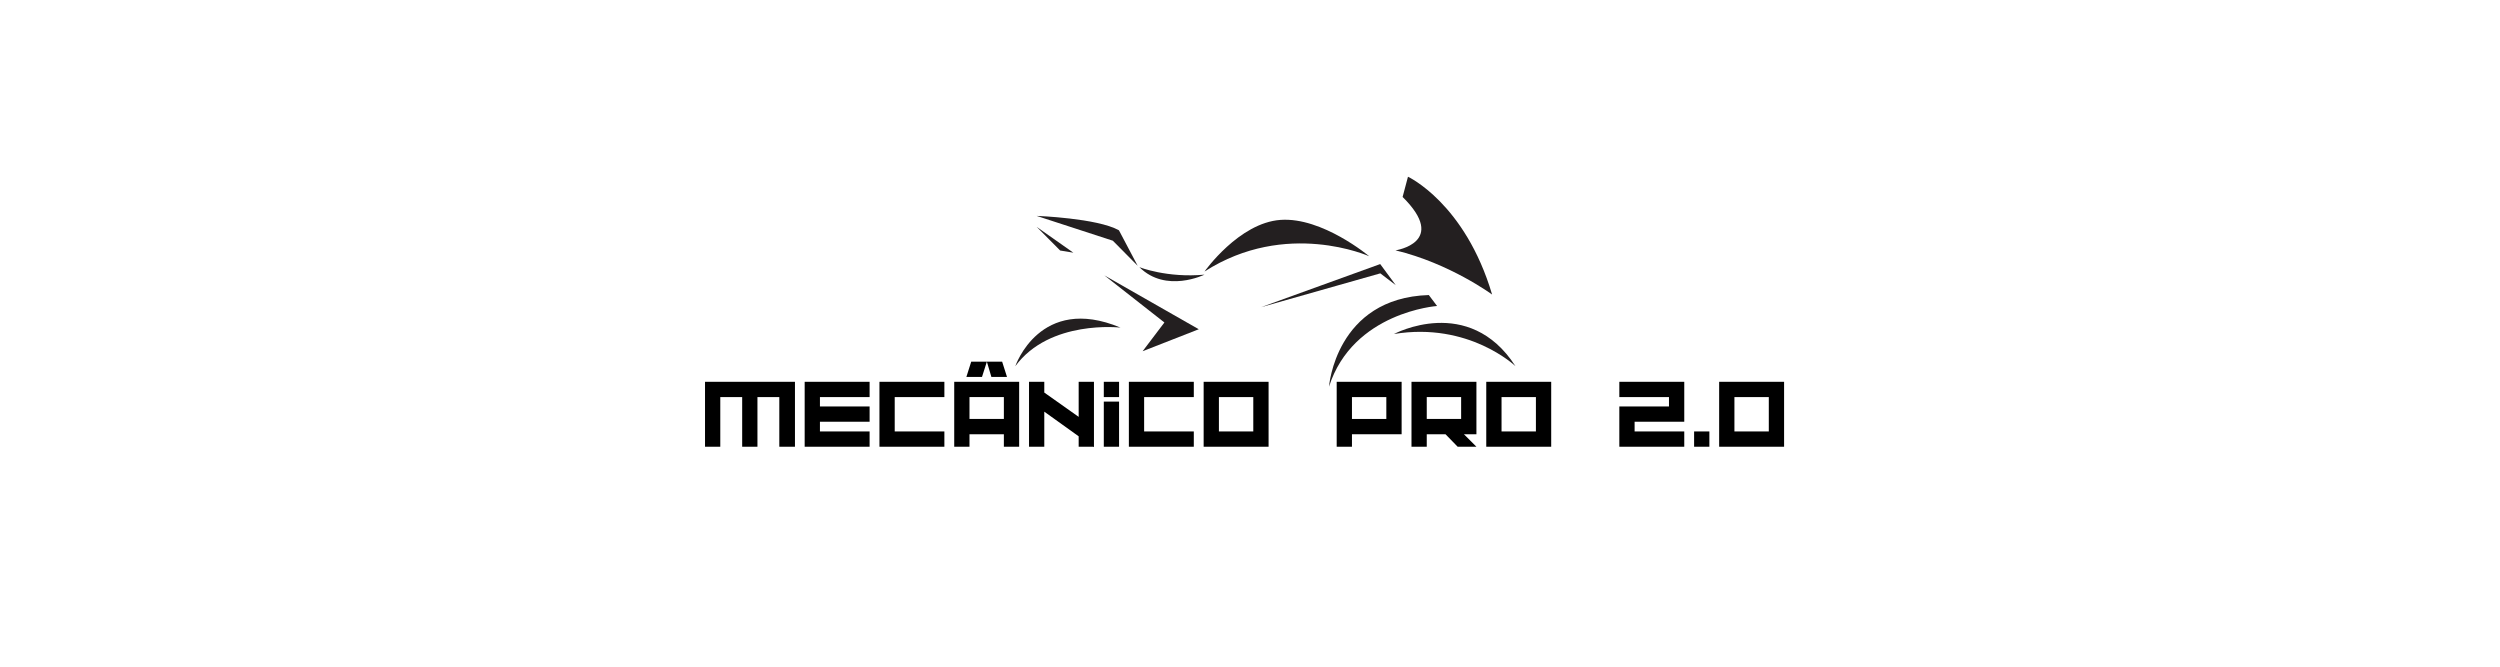 <svg xmlns="http://www.w3.org/2000/svg" xmlns:xlink="http://www.w3.org/1999/xlink" width="150" zoomAndPan="magnify" viewBox="0 0 112.5 30" height="40" preserveAspectRatio="xMidYMid meet" version="1.0"><defs><g/><clipPath id="6e13a3806b"><path d="M 62 7.953 L 68 7.953 L 68 14 L 62 14 Z M 62 7.953 " clip-rule="nonzero"/></clipPath><clipPath id="0420c35d29"><path d="M 62.723 14.516 L 68.195 14.516 L 68.195 16.484 L 62.723 16.484 Z M 62.723 14.516 " clip-rule="nonzero"/></clipPath><clipPath id="683e78251d"><path d="M 45.688 14 L 51 14 L 51 17 L 45.688 17 Z M 45.688 14 " clip-rule="nonzero"/></clipPath><clipPath id="4309c4da6a"><path d="M 59.805 13.266 L 64.672 13.266 L 64.672 17.402 L 59.805 17.402 Z M 59.805 13.266 " clip-rule="nonzero"/></clipPath></defs><path fill="#231f20" d="M 51.195 11.961 L 50.352 10.363 C 49.379 9.816 46.648 9.715 46.648 9.715 L 50.078 10.832 L 51.195 11.961 " fill-opacity="1" fill-rule="nonzero"/><path fill="#231f20" d="M 48.301 11.371 L 46.652 10.211 L 47.707 11.273 Z M 48.301 11.371 " fill-opacity="1" fill-rule="nonzero"/><path fill="#231f20" d="M 52.398 14.512 L 51.418 15.805 L 53.945 14.816 L 49.695 12.391 L 52.398 14.512 " fill-opacity="1" fill-rule="nonzero"/><path fill="#231f20" d="M 61.613 11.531 C 61.613 11.531 59.504 9.762 57.625 9.895 C 55.75 10.027 54.203 12.219 54.203 12.219 C 57.883 9.855 61.613 11.531 61.613 11.531 " fill-opacity="1" fill-rule="nonzero"/><path fill="#231f20" d="M 62.809 12.832 L 62.109 11.883 L 56.746 13.824 L 62.113 12.301 L 62.809 12.832 " fill-opacity="1" fill-rule="nonzero"/><g clip-path="url(#6e13a3806b)"><path fill="#231f20" d="M 62.797 11.266 C 65.234 11.848 67.145 13.254 67.145 13.254 C 65.926 9.141 63.359 7.953 63.359 7.953 L 63.117 8.863 C 65.188 10.91 62.797 11.266 62.797 11.266 " fill-opacity="1" fill-rule="nonzero"/></g><g clip-path="url(#0420c35d29)"><path fill="#231f20" d="M 62.727 15.031 C 66.105 14.473 68.195 16.477 68.195 16.477 C 66.094 13.223 62.727 15.031 62.727 15.031 " fill-opacity="1" fill-rule="nonzero"/></g><g clip-path="url(#683e78251d)"><path fill="#231f20" d="M 45.688 16.48 C 47.234 14.371 50.422 14.742 50.422 14.742 C 46.793 13.223 45.688 16.48 45.688 16.48 " fill-opacity="1" fill-rule="nonzero"/></g><g clip-path="url(#4309c4da6a)"><path fill="#231f20" d="M 64.297 13.277 C 60.105 13.41 59.805 17.402 59.805 17.402 C 60.879 14.039 64.668 13.77 64.668 13.77 L 64.297 13.277 " fill-opacity="1" fill-rule="nonzero"/></g><path fill="#231f20" d="M 51.273 12.023 C 52.469 13.211 54.203 12.359 54.203 12.359 C 52.516 12.516 51.273 12.023 51.273 12.023 " fill-opacity="1" fill-rule="nonzero"/><g fill="#000000" fill-opacity="1"><g transform="translate(31.507, 20.103)"><g><path d="M 4.266 -2.922 L 4.266 0 L 3.562 0 L 3.562 -2.234 L 2.578 -2.234 L 2.578 0 L 1.891 0 L 1.891 -2.234 L 0.906 -2.234 L 0.906 0 L 0.219 0 L 0.219 -2.922 Z M 4.266 -2.922 "/></g></g></g><g fill="#000000" fill-opacity="1"><g transform="translate(35.991, 20.103)"><g><path d="M 3.141 -2.234 L 0.906 -2.234 L 0.906 -1.812 L 3.141 -1.812 L 3.141 -1.125 L 0.906 -1.125 L 0.906 -0.688 L 3.141 -0.688 L 3.141 0 L 0.219 0 L 0.219 -2.922 L 3.141 -2.922 Z M 3.141 -2.234 "/></g></g></g><g fill="#000000" fill-opacity="1"><g transform="translate(39.356, 20.103)"><g><path d="M 0.219 -2.922 L 3.141 -2.922 L 3.141 -2.234 L 0.906 -2.234 L 0.906 -0.688 L 3.141 -0.688 L 3.141 0 L 0.219 0 Z M 0.219 -2.922 "/></g></g></g><g fill="#000000" fill-opacity="1"><g transform="translate(42.721, 20.103)"><g><path d="M 1.688 -3.828 L 1.469 -3.141 L 0.766 -3.141 L 0.984 -3.828 Z M 0.219 0 L 0.219 -2.922 L 3.141 -2.922 L 3.141 0 L 2.453 0 L 2.453 -0.562 L 0.906 -0.562 L 0.906 0 Z M 0.906 -1.25 L 2.453 -1.25 L 2.453 -2.234 L 0.906 -2.234 Z M 1.688 -3.828 L 2.375 -3.828 L 2.594 -3.141 L 1.891 -3.141 Z M 1.688 -3.828 "/></g></g></g><g fill="#000000" fill-opacity="1"><g transform="translate(46.087, 20.103)"><g><path d="M 2.453 -2.922 L 3.141 -2.922 L 3.141 0.016 L 3.109 0 L 2.453 0 L 2.453 -0.469 L 0.906 -1.578 L 0.906 0 L 0.219 0 L 0.219 -2.922 L 0.906 -2.922 L 0.906 -2.438 L 2.453 -1.344 Z M 2.453 -2.922 "/></g></g></g><g fill="#000000" fill-opacity="1"><g transform="translate(49.452, 20.103)"><g><path d="M 0.906 -2.031 L 0.906 0 L 0.219 0 L 0.219 -2.031 Z M 0.219 -2.234 L 0.219 -2.922 L 0.906 -2.922 L 0.906 -2.234 Z M 0.219 -2.234 "/></g></g></g><g fill="#000000" fill-opacity="1"><g transform="translate(50.58, 20.103)"><g><path d="M 0.219 -2.922 L 3.141 -2.922 L 3.141 -2.234 L 0.906 -2.234 L 0.906 -0.688 L 3.141 -0.688 L 3.141 0 L 0.219 0 Z M 0.219 -2.922 "/></g></g></g><g fill="#000000" fill-opacity="1"><g transform="translate(53.945, 20.103)"><g><path d="M 0.906 -2.234 L 0.906 -0.688 L 2.453 -0.688 L 2.453 -2.234 Z M 0.219 0 L 0.219 -2.922 L 3.141 -2.922 L 3.141 0 Z M 0.219 0 "/></g></g></g><g fill="#000000" fill-opacity="1"><g transform="translate(57.31, 20.103)"><g/></g></g><g fill="#000000" fill-opacity="1"><g transform="translate(59.932, 20.103)"><g><path d="M 2.453 -1.25 L 2.453 -2.234 L 0.906 -2.234 L 0.906 -1.25 Z M 0.219 0 L 0.219 -2.922 L 3.141 -2.922 L 3.141 -0.562 L 0.906 -0.562 L 0.906 0 Z M 0.219 0 "/></g></g></g><g fill="#000000" fill-opacity="1"><g transform="translate(63.298, 20.103)"><g><path d="M 0.219 -2.922 L 3.141 -2.922 L 3.141 -0.562 L 2.578 -0.562 L 3.141 0 L 2.297 0 L 1.75 -0.562 L 0.906 -0.562 L 0.906 0 L 0.219 0 Z M 0.906 -1.25 L 2.453 -1.25 L 2.453 -2.234 L 0.906 -2.234 Z M 0.906 -1.25 "/></g></g></g><g fill="#000000" fill-opacity="1"><g transform="translate(66.663, 20.103)"><g><path d="M 0.906 -2.234 L 0.906 -0.688 L 2.453 -0.688 L 2.453 -2.234 Z M 0.219 0 L 0.219 -2.922 L 3.141 -2.922 L 3.141 0 Z M 0.219 0 "/></g></g></g><g fill="#000000" fill-opacity="1"><g transform="translate(70.028, 20.103)"><g/></g></g><g fill="#000000" fill-opacity="1"><g transform="translate(72.651, 20.103)"><g><path d="M 0.219 -2.922 L 3.141 -2.922 L 3.141 -1.125 L 0.906 -1.125 L 0.906 -0.688 L 3.141 -0.688 L 3.141 0 L 0.219 0 L 0.219 -1.812 L 2.453 -1.812 L 2.453 -2.234 L 0.219 -2.234 Z M 0.219 -2.922 "/></g></g></g><g fill="#000000" fill-opacity="1"><g transform="translate(76.016, 20.103)"><g><path d="M 0.219 0 L 0.219 -0.688 L 0.906 -0.688 L 0.906 0 Z M 0.219 0 "/></g></g></g><g fill="#000000" fill-opacity="1"><g transform="translate(77.143, 20.103)"><g><path d="M 0.219 0 L 0.219 -2.922 L 3.141 -2.922 L 3.141 0 Z M 0.906 -0.688 L 2.453 -0.688 L 2.453 -2.234 L 0.906 -2.234 Z M 0.906 -0.688 "/></g></g></g></svg>